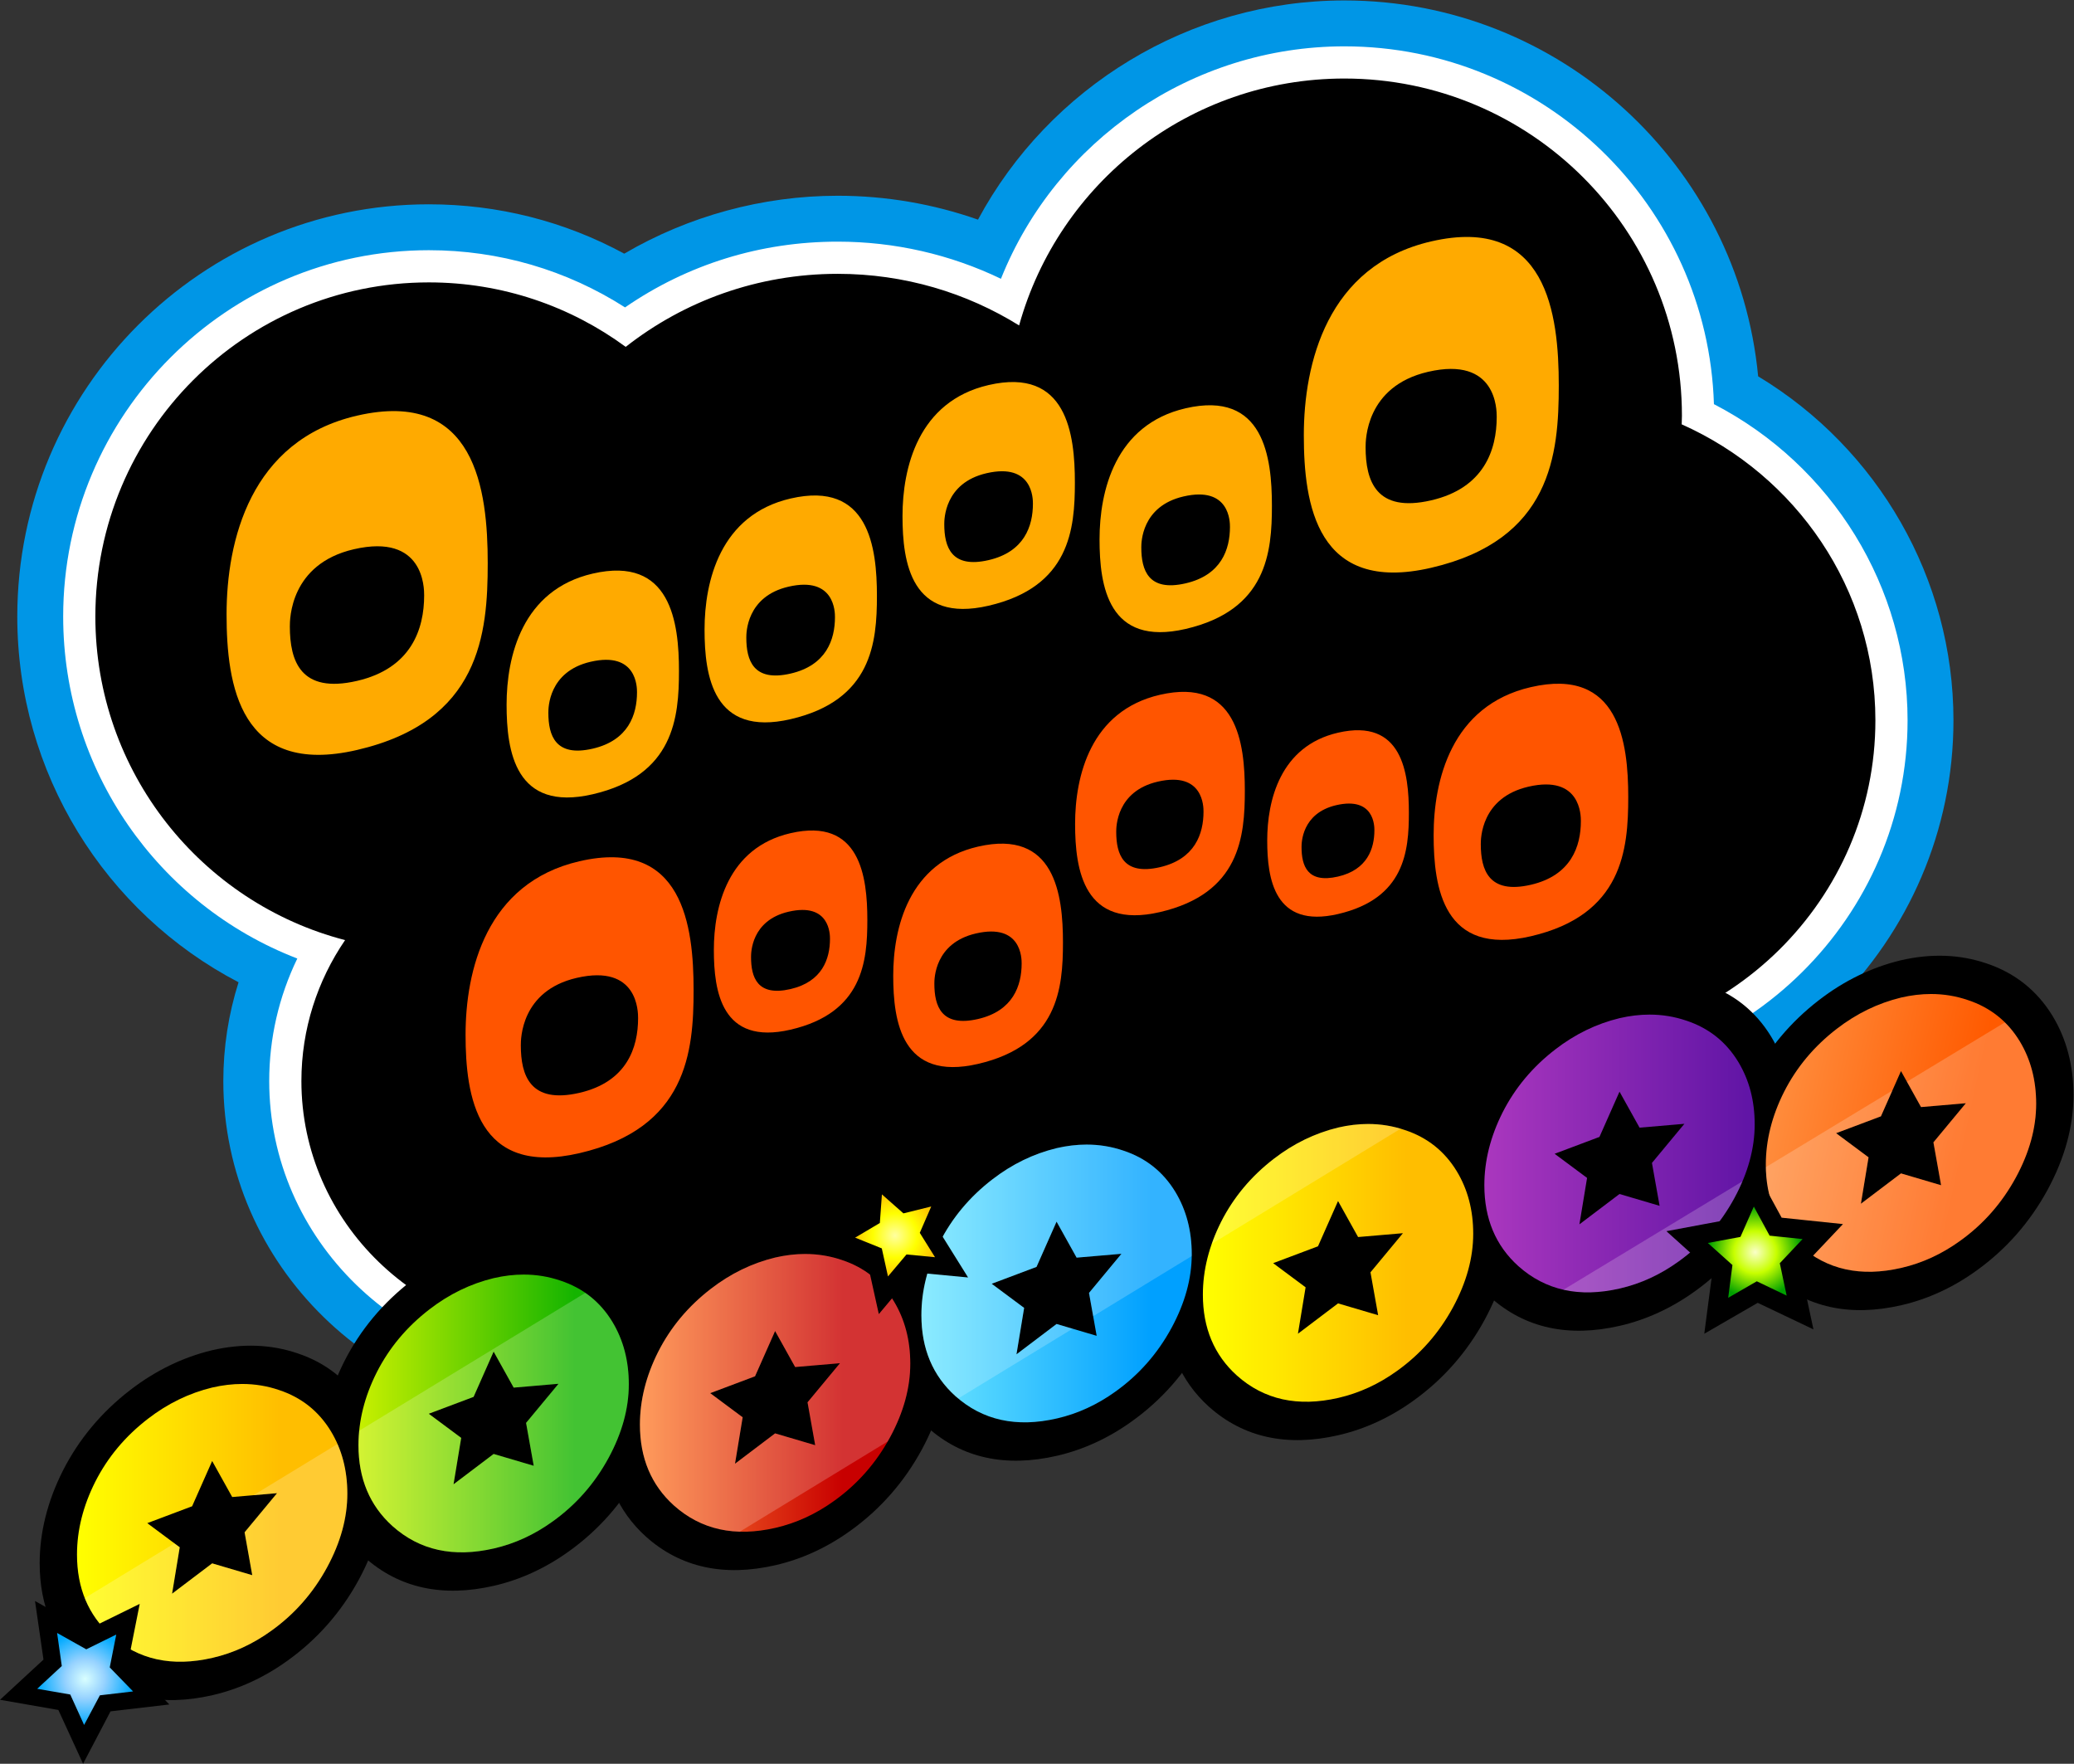 <?xml version="1.0" encoding="UTF-8" standalone="no"?>
<!-- Created with Inkscape (http://www.inkscape.org/) -->

<svg
   version="1.1"
   id="svg2"
   width="666.667"
   height="566.857"
   viewBox="0 0 666.667 566.857"
   sodipodi:docname="OOOOOOOOOOOO OOOOOOO Logo.ai"
   xmlns:inkscape="http://www.inkscape.org/namespaces/inkscape"
   xmlns:sodipodi="http://sodipodi.sourceforge.net/DTD/sodipodi-0.dtd"
   xmlns="http://www.w3.org/2000/svg"
   xmlns:svg="http://www.w3.org/2000/svg">
  <rect x="0" y="0" width="666.667" height="566.857" fill="#333333" stroke="none"/>
  <defs
     id="defs6">
    <clipPath
       clipPathUnits="userSpaceOnUse"
       id="clipPath16">
      <path
         d="M 0,425.143 H 500 V 0 H 0 Z"
         id="path14" />
    </clipPath>
    <linearGradient
       x1="0"
       y1="0"
       x2="1"
       y2="0"
       gradientUnits="userSpaceOnUse"
       gradientTransform="matrix(63.577,0,-14.678,-66.966,426.643,152.105)"
       spreadMethod="pad"
       id="linearGradient78">
      <stop
         style="stop-opacity:1;stop-color:#ff8c3c"
         offset="0"
         id="stop72" />
      <stop
         style="stop-opacity:1;stop-color:#ff5a00"
         offset="0.75"
         id="stop74" />
      <stop
         style="stop-opacity:1;stop-color:#ff5a00"
         offset="1"
         id="stop76" />
    </linearGradient>
    <clipPath
       clipPathUnits="userSpaceOnUse"
       id="clipPath88">
      <path
         d="M 0,425.143 H 500 V 0 H 0 Z"
         id="path86" />
    </clipPath>
    <clipPath
       clipPathUnits="userSpaceOnUse"
       id="clipPath96">
      <path
         d="M 50.083,218.656 H 578.173 V -138.535 H 50.083 Z"
         id="path94" />
    </clipPath>
    <clipPath
       clipPathUnits="userSpaceOnUse"
       id="clipPath100">
      <path
         d="m 78.918,-138.535 -28.835,54.86 499.282,302.331 28.808,-54.887 z"
         id="path98" />
    </clipPath>
    <linearGradient
       x1="0"
       y1="0"
       x2="1"
       y2="0"
       gradientUnits="userSpaceOnUse"
       gradientTransform="matrix(65.19,15.05,0,-65.19,357.936,139.644)"
       spreadMethod="pad"
       id="linearGradient130">
      <stop
         style="stop-opacity:1;stop-color:#aa37be"
         offset="0"
         id="stop126" />
      <stop
         style="stop-opacity:1;stop-color:#5f14a5"
         offset="1"
         id="stop128" />
    </linearGradient>
    <clipPath
       clipPathUnits="userSpaceOnUse"
       id="clipPath140">
      <path
         d="M 0,425.143 H 500 V 0 H 0 Z"
         id="path138" />
    </clipPath>
    <clipPath
       clipPathUnits="userSpaceOnUse"
       id="clipPath148">
      <path
         d="M 50.083,218.656 H 578.173 V -138.535 H 50.083 Z"
         id="path146" />
    </clipPath>
    <clipPath
       clipPathUnits="userSpaceOnUse"
       id="clipPath152">
      <path
         d="m 78.918,-138.535 -28.835,54.86 499.282,302.331 28.808,-54.887 z"
         id="path150" />
    </clipPath>
    <linearGradient
       x1="0"
       y1="0"
       x2="1"
       y2="0"
       gradientUnits="userSpaceOnUse"
       gradientTransform="matrix(65.19,15.05,0,-65.19,290.062,113.268)"
       spreadMethod="pad"
       id="linearGradient184">
      <stop
         style="stop-opacity:1;stop-color:#ffff00"
         offset="0"
         id="stop178" />
      <stop
         style="stop-opacity:1;stop-color:#ffbe00"
         offset="0.75"
         id="stop180" />
      <stop
         style="stop-opacity:1;stop-color:#ffbe00"
         offset="1"
         id="stop182" />
    </linearGradient>
    <clipPath
       clipPathUnits="userSpaceOnUse"
       id="clipPath194">
      <path
         d="M 0,425.143 H 500 V 0 H 0 Z"
         id="path192" />
    </clipPath>
    <clipPath
       clipPathUnits="userSpaceOnUse"
       id="clipPath202">
      <path
         d="M -34.819,310.297 H 493.972 V -55.686 H -34.819 Z"
         id="path200" />
    </clipPath>
    <clipPath
       clipPathUnits="userSpaceOnUse"
       id="clipPath206">
      <path
         d="M -4.742,-55.686 -34.818,6.258 463.895,310.297 493.972,248.353 Z"
         id="path204" />
    </clipPath>
    <linearGradient
       x1="0"
       y1="0"
       x2="1"
       y2="0"
       gradientUnits="userSpaceOnUse"
       gradientTransform="matrix(65.19,15.05,0,-65.19,222.188,108.304)"
       spreadMethod="pad"
       id="linearGradient238">
      <stop
         style="stop-opacity:1;stop-color:#6ee6ff"
         offset="0"
         id="stop232" />
      <stop
         style="stop-opacity:1;stop-color:#00a0ff"
         offset="0.85"
         id="stop234" />
      <stop
         style="stop-opacity:1;stop-color:#00a0ff"
         offset="1"
         id="stop236" />
    </linearGradient>
    <clipPath
       clipPathUnits="userSpaceOnUse"
       id="clipPath248">
      <path
         d="M 0,425.143 H 500 V 0 H 0 Z"
         id="path246" />
    </clipPath>
    <clipPath
       clipPathUnits="userSpaceOnUse"
       id="clipPath256">
      <path
         d="M -34.819,310.297 H 493.972 V -55.686 H -34.819 Z"
         id="path254" />
    </clipPath>
    <clipPath
       clipPathUnits="userSpaceOnUse"
       id="clipPath260">
      <path
         d="M -4.742,-55.686 -34.818,6.258 463.895,310.297 493.972,248.353 Z"
         id="path258" />
    </clipPath>
    <linearGradient
       x1="0"
       y1="0"
       x2="1"
       y2="0"
       gradientUnits="userSpaceOnUse"
       gradientTransform="matrix(65.19,15.05,0,-65.19,154.314,81.929)"
       spreadMethod="pad"
       id="linearGradient292">
      <stop
         style="stop-opacity:1;stop-color:#ff8232"
         offset="0"
         id="stop286" />
      <stop
         style="stop-opacity:1;stop-color:#c80000"
         offset="0.75"
         id="stop288" />
      <stop
         style="stop-opacity:1;stop-color:#c80000"
         offset="1"
         id="stop290" />
    </linearGradient>
    <clipPath
       clipPathUnits="userSpaceOnUse"
       id="clipPath302">
      <path
         d="M 0,425.143 H 500 V 0 H 0 Z"
         id="path300" />
    </clipPath>
    <clipPath
       clipPathUnits="userSpaceOnUse"
       id="clipPath310">
      <path
         d="M -34.819,310.297 H 493.972 V -55.686 H -34.819 Z"
         id="path308" />
    </clipPath>
    <clipPath
       clipPathUnits="userSpaceOnUse"
       id="clipPath314">
      <path
         d="M -4.742,-55.686 -34.818,6.258 463.895,310.297 493.972,248.353 Z"
         id="path312" />
    </clipPath>
    <linearGradient
       x1="0"
       y1="0"
       x2="1"
       y2="0"
       gradientUnits="userSpaceOnUse"
       gradientTransform="matrix(65.19,15.05,0,-65.19,86.44,76.964)"
       spreadMethod="pad"
       id="linearGradient346">
      <stop
         style="stop-opacity:1;stop-color:#c8f000"
         offset="0"
         id="stop340" />
      <stop
         style="stop-opacity:1;stop-color:#14b400"
         offset="0.8"
         id="stop342" />
      <stop
         style="stop-opacity:1;stop-color:#14b400"
         offset="1"
         id="stop344" />
    </linearGradient>
    <clipPath
       clipPathUnits="userSpaceOnUse"
       id="clipPath356">
      <path
         d="M 0,425.143 H 500 V 0 H 0 Z"
         id="path354" />
    </clipPath>
    <clipPath
       clipPathUnits="userSpaceOnUse"
       id="clipPath364">
      <path
         d="M -34.819,310.297 H 493.972 V -55.686 H -34.819 Z"
         id="path362" />
    </clipPath>
    <clipPath
       clipPathUnits="userSpaceOnUse"
       id="clipPath368">
      <path
         d="M -4.742,-55.686 -34.818,6.258 463.895,310.297 493.972,248.353 Z"
         id="path366" />
    </clipPath>
    <linearGradient
       x1="0"
       y1="0"
       x2="1"
       y2="0"
       gradientUnits="userSpaceOnUse"
       gradientTransform="matrix(65.19,15.05,0,-65.19,18.566,50.589)"
       spreadMethod="pad"
       id="linearGradient400">
      <stop
         style="stop-opacity:1;stop-color:#ffff00"
         offset="0"
         id="stop394" />
      <stop
         style="stop-opacity:1;stop-color:#ffbe00"
         offset="0.75"
         id="stop396" />
      <stop
         style="stop-opacity:1;stop-color:#ffbe00"
         offset="1"
         id="stop398" />
    </linearGradient>
    <clipPath
       clipPathUnits="userSpaceOnUse"
       id="clipPath410">
      <path
         d="M 0,425.143 H 500 V 0 H 0 Z"
         id="path408" />
    </clipPath>
    <clipPath
       clipPathUnits="userSpaceOnUse"
       id="clipPath418">
      <path
         d="M -34.819,310.297 H 493.972 V -55.686 H -34.819 Z"
         id="path416" />
    </clipPath>
    <clipPath
       clipPathUnits="userSpaceOnUse"
       id="clipPath422">
      <path
         d="M -4.742,-55.686 -34.818,6.258 463.895,310.297 493.972,248.353 Z"
         id="path420" />
    </clipPath>
    <radialGradient
       fx="0"
       fy="0"
       cx="0"
       cy="0"
       r="1"
       gradientUnits="userSpaceOnUse"
       gradientTransform="matrix(10.898,2.636,2.636,-10.898,423.25,123.343)"
       spreadMethod="pad"
       id="radialGradient458">
      <stop
         style="stop-opacity:1;stop-color:#faffc8"
         offset="0"
         id="stop452" />
      <stop
         style="stop-opacity:1;stop-color:#c8ff00"
         offset="0.454"
         id="stop454" />
      <stop
         style="stop-opacity:1;stop-color:#00a000"
         offset="1"
         id="stop456" />
    </radialGradient>
    <clipPath
       clipPathUnits="userSpaceOnUse"
       id="clipPath468">
      <path
         d="M 0,425.143 H 500 V 0 H 0 Z"
         id="path466" />
    </clipPath>
    <radialGradient
       fx="0"
       fy="0"
       cx="0"
       cy="0"
       r="1"
       gradientUnits="userSpaceOnUse"
       gradientTransform="matrix(9.667,-1.364,-1.364,-9.667,215.838,127.365)"
       spreadMethod="pad"
       id="radialGradient492">
      <stop
         style="stop-opacity:1;stop-color:#ffffa0"
         offset="0"
         id="stop486" />
      <stop
         style="stop-opacity:1;stop-color:#ffff00"
         offset="0.55"
         id="stop488" />
      <stop
         style="stop-opacity:1;stop-color:#ffc800"
         offset="1"
         id="stop490" />
    </radialGradient>
    <clipPath
       clipPathUnits="userSpaceOnUse"
       id="clipPath502">
      <path
         d="M 0,425.143 H 500 V 0 H 0 Z"
         id="path500" />
    </clipPath>
    <radialGradient
       fx="0"
       fy="0"
       cx="0"
       cy="0"
       r="1"
       gradientUnits="userSpaceOnUse"
       gradientTransform="matrix(11.3,0.816,0.816,-11.3,20.53,20.447)"
       spreadMethod="pad"
       id="radialGradient526">
      <stop
         style="stop-opacity:1;stop-color:#d9ffff"
         offset="0"
         id="stop520" />
      <stop
         style="stop-opacity:1;stop-color:#96d2ff"
         offset="0.42"
         id="stop522" />
      <stop
         style="stop-opacity:1;stop-color:#00aaff"
         offset="1"
         id="stop524" />
    </radialGradient>
    <clipPath
       clipPathUnits="userSpaceOnUse"
       id="clipPath536">
      <path
         d="M 0,425.143 H 500 V 0 H 0 Z"
         id="path534" />
    </clipPath>
  </defs>
  <sodipodi:namedview
     id="namedview4"
     pagecolor="#ffffff"
     bordercolor="#000000"
     borderopacity="0.25"
     inkscape:showpageshadow="2"
     inkscape:pageopacity="0.0"
     inkscape:pagecheckerboard="0"
     inkscape:deskcolor="#d1d1d1" />
  <g
     id="g8"
     inkscape:groupmode="layer"
     inkscape:label="OOOOOOOOOOOO OOOOOOO Logo"
     transform="matrix(1.333,0,0,-1.333,0,566.857)">
    <g
       id="g10">
      <g
         id="g12"
         clip-path="url(#clipPath16)">
        <g
           id="g18"
           transform="translate(423.96,334.515)">
          <path
             d="m 0,0 c -4.802,50.771 -47.721,90.628 -99.783,90.628 -37.374,0 -71.167,-20.916 -88.343,-52.849 -10.797,3.796 -22.225,5.76 -33.828,5.76 -18.123,0 -35.978,-4.894 -51.479,-13.963 -14.405,7.818 -30.462,11.9 -47.114,11.9 -54.724,0 -99.245,-44.59 -99.245,-99.398 0,-37.66 21.11,-71.354 53.358,-88.173 -2.427,-7.654 -3.674,-15.666 -3.674,-23.813 0,-44.375 36.963,-80.476 82.397,-80.476 27.526,0 52.152,13.091 67.167,33.728 18.302,-16.947 44.001,-35.276 68.468,-26.722 29.676,10.375 78.828,25.891 93.766,63.654 2.463,-0.185 4.932,-0.279 7.404,-0.279 54.041,0 98.006,43.545 98.006,97.068 C 47.1,-48.845 28.954,-17.458 0,0"
             style="fill:#0096e6;fill-opacity:1;fill-rule:nonzero;stroke:none"
             id="path20" />
        </g>
        <g
           id="g22"
           transform="translate(413.298,327.806)">
          <path
             d="m 0,0 c -1.479,47.82 -40.889,86.271 -89.121,86.271 -36.657,0 -69.441,-22.615 -82.81,-56.043 -12.212,5.879 -25.647,8.954 -39.361,8.954 -18.592,0 -36.202,-5.463 -51.282,-15.855 -14.139,9.04 -30.378,13.792 -47.311,13.792 -48.622,0 -88.179,-39.626 -88.179,-88.332 0,-36.879 22.768,-69.475 56.459,-82.446 -4.453,-9.192 -6.775,-19.242 -6.775,-29.539 0,-38.273 31.999,-69.41 71.331,-69.41 28.831,0 53.98,16.518 65.171,41.094 16.823,-21.358 42.554,-34.088 70.464,-34.088 40.188,0 75.256,26.755 86.207,64.659 4.941,-0.853 9.948,-1.284 14.963,-1.284 47.939,0 86.94,38.58 86.94,86.002 C 46.696,-44.143 28.53,-14.757 0,0"
             style="fill:#ffffff;fill-opacity:1;fill-rule:nonzero;stroke:none"
             id="path24" />
        </g>
        <g
           id="g26"
           transform="translate(405.527,322.934)">
          <path
             d="m 0,0 c 0.018,0.697 0.053,1.389 0.053,2.09 0,44.896 -36.445,81.291 -81.403,81.291 -37.407,0 -68.899,-25.206 -78.429,-59.531 -12.662,7.87 -27.655,12.443 -43.742,12.443 -19.34,0 -37.102,-6.599 -51.123,-17.61 -13.305,9.767 -29.711,15.547 -47.47,15.547 -44.413,0 -80.418,-36.073 -80.418,-80.571 0,-37.508 25.582,-69.027 60.218,-78.006 -6.651,-9.743 -10.534,-21.419 -10.534,-33.98 0,-34.048 28.461,-61.649 63.57,-61.649 31.536,0 57.695,22.274 62.695,51.482 13.594,-26.401 41.143,-44.475 72.94,-44.475 39.896,0 73.119,28.438 80.451,66.099 6.606,-1.766 13.548,-2.724 20.719,-2.724 43.729,0 79.179,35.029 79.179,78.24 C 46.706,-39.582 27.53,-12.253 0,0"
             style="fill:#000000;fill-opacity:1;fill-rule:nonzero;stroke:none"
             id="path28" />
        </g>
        <path
           d="m 154.986,116.619 h 224.802 v 61.356 H 154.986 Z"
           style="fill:#000000;fill-opacity:1;fill-rule:nonzero;stroke:none"
           id="path30" />
        <g
           id="g32"
           transform="translate(87.749,86.222)">
          <path
             d="m 0,0 -0.008,0.013 c -3.748,6.169 -9.146,10.455 -15.982,12.718 -6.39,2.181 -13.312,2.438 -20.674,0.737 -7.032,-1.701 -13.66,-4.927 -19.683,-9.578 -6.928,-5.334 -12.386,-11.866 -16.24,-19.451 -3.713,-7.365 -5.595,-14.871 -5.595,-22.309 0,-10.289 3.513,-18.675 10.462,-24.947 8.303,-7.422 18.816,-9.73 31.246,-6.86 6.363,1.469 12.439,4.266 18.023,8.288 7.176,5.13 12.976,11.716 17.245,19.587 4.123,7.617 6.214,15.279 6.214,22.774 C 5.008,-11.898 3.323,-5.495 0,0"
             style="fill:#000000;fill-opacity:1;fill-rule:nonzero;stroke:none"
             id="path34" />
        </g>
        <g
           id="g36"
           transform="translate(155.623,112.598)">
          <path
             d="m 0,0 -0.008,0.014 c -3.749,6.168 -9.147,10.454 -15.982,12.717 -6.39,2.181 -13.312,2.438 -20.574,0.761 l -0.101,-0.024 c -7.035,-1.702 -13.663,-4.93 -19.681,-9.579 -6.928,-5.332 -12.386,-11.864 -16.241,-19.45 -3.713,-7.365 -5.595,-14.871 -5.595,-22.309 0,-10.289 3.513,-18.675 10.462,-24.947 8.303,-7.422 18.816,-9.73 31.246,-6.86 6.362,1.468 12.437,4.265 18.023,8.287 7.174,5.128 12.974,11.714 17.245,19.587 4.123,7.619 6.214,15.281 6.214,22.775 C 5.008,-11.898 3.323,-5.495 0,0"
             style="fill:#000000;fill-opacity:1;fill-rule:nonzero;stroke:none"
             id="path38" />
        </g>
        <g
           id="g40"
           transform="translate(223.497,117.562)">
          <path
             d="m 0,0 -0.008,0.013 c -3.749,6.17 -9.147,10.456 -15.983,12.718 -6.39,2.181 -13.312,2.437 -20.673,0.737 -7.035,-1.701 -13.663,-4.929 -19.683,-9.578 -6.928,-5.334 -12.386,-11.866 -16.24,-19.45 -3.713,-7.367 -5.595,-14.873 -5.595,-22.31 0,-10.289 3.513,-18.675 10.462,-24.947 8.303,-7.422 18.816,-9.73 31.246,-6.86 6.363,1.469 12.439,4.266 18.023,8.288 7.174,5.128 12.974,11.714 17.245,19.587 4.123,7.617 6.214,15.279 6.214,22.774 C 5.008,-11.898 3.323,-5.495 0,0"
             style="fill:#000000;fill-opacity:1;fill-rule:nonzero;stroke:none"
             id="path42" />
        </g>
        <g
           id="g44"
           transform="translate(291.37,143.938)">
          <path
             d="m 0,0 -0.008,0.013 c -3.749,6.169 -9.146,10.456 -15.982,12.718 -6.39,2.181 -13.312,2.438 -20.574,0.761 l -0.101,-0.024 c -7.035,-1.702 -13.663,-4.93 -19.68,-9.579 -6.928,-5.332 -12.386,-11.863 -16.241,-19.45 -3.713,-7.365 -5.596,-14.87 -5.596,-22.309 0,-10.289 3.513,-18.675 10.463,-24.947 8.302,-7.422 18.815,-9.73 31.245,-6.86 6.362,1.468 12.437,4.265 18.023,8.287 7.175,5.128 12.975,11.715 17.246,19.587 4.123,7.618 6.213,15.28 6.213,22.775 C 5.008,-11.898 3.323,-5.495 0,0"
             style="fill:#000000;fill-opacity:1;fill-rule:nonzero;stroke:none"
             id="path46" />
        </g>
        <g
           id="g48"
           transform="translate(359.244,148.902)">
          <path
             d="m 0,0 -0.007,0.013 c -3.75,6.17 -9.147,10.457 -15.983,12.718 -6.39,2.181 -13.312,2.438 -20.674,0.737 -7.034,-1.701 -13.662,-4.929 -19.684,-9.578 -6.926,-5.334 -12.384,-11.866 -16.24,-19.451 -3.712,-7.366 -5.594,-14.871 -5.594,-22.309 0,-10.289 3.513,-18.675 10.462,-24.947 8.303,-7.422 18.816,-9.73 31.246,-6.86 6.363,1.468 12.439,4.266 18.023,8.288 7.175,5.128 12.975,11.715 17.246,19.587 4.122,7.617 6.213,15.278 6.213,22.774 C 5.008,-11.898 3.323,-5.495 0,0"
             style="fill:#000000;fill-opacity:1;fill-rule:nonzero;stroke:none"
             id="path50" />
        </g>
        <g
           id="g52"
           transform="translate(427.118,175.278)">
          <path
             d="m 0,0 -0.008,0.013 c -3.749,6.169 -9.147,10.455 -15.983,12.718 -6.39,2.181 -13.312,2.438 -20.573,0.761 l -0.101,-0.024 c -7.035,-1.702 -13.662,-4.93 -19.682,-9.579 -6.928,-5.333 -12.386,-11.865 -16.24,-19.449 -3.713,-7.365 -5.596,-14.872 -5.596,-22.31 0,-10.289 3.513,-18.676 10.462,-24.947 8.303,-7.422 18.817,-9.73 31.247,-6.86 6.362,1.468 12.437,4.265 18.023,8.287 7.175,5.128 12.975,11.716 17.245,19.587 4.123,7.619 6.214,15.281 6.214,22.775 C 5.008,-11.898 3.323,-5.495 0,0"
             style="fill:#000000;fill-opacity:1;fill-rule:nonzero;stroke:none"
             id="path54" />
        </g>
        <g
           id="g56"
           transform="translate(494.992,180.242)">
          <path
             d="m 0,0 -0.008,0.014 c -3.75,6.17 -9.148,10.456 -15.983,12.717 -6.39,2.181 -13.312,2.438 -20.673,0.737 -7.034,-1.701 -13.662,-4.928 -19.684,-9.578 -6.928,-5.335 -12.386,-11.867 -16.239,-19.45 -3.713,-7.366 -5.596,-14.872 -5.596,-22.31 0,-10.289 3.513,-18.676 10.462,-24.947 8.303,-7.422 18.817,-9.73 31.247,-6.86 6.363,1.468 12.439,4.266 18.023,8.288 7.175,5.128 12.975,11.716 17.245,19.587 4.123,7.618 6.214,15.28 6.214,22.774 C 5.008,-11.898 3.323,-5.495 0,0"
             style="fill:#000000;fill-opacity:1;fill-rule:nonzero;stroke:none"
             id="path58" />
        </g>
      </g>
    </g>
    <g
       id="g60">
      <g
         id="g62">
        <g
           id="g68">
          <g
             id="g70">
            <path
               d="m 458.428,184.734 c -5.581,-1.351 -10.753,-3.863 -15.514,-7.54 v 0 c -5.458,-4.202 -9.689,-9.258 -12.691,-15.167 v 0 c -2.943,-5.837 -4.413,-11.696 -4.413,-17.578 v 0 c 0,-8.068 2.729,-14.566 8.188,-19.492 v 0 c 6.551,-5.855 14.724,-7.655 24.52,-5.393 v 0 c 5.004,1.156 9.705,3.318 14.103,6.485 v 0 c 5.641,4.032 10.144,9.152 13.511,15.357 v 0 c 3.245,5.997 4.868,11.907 4.868,17.73 v 0 c 0,5.669 -1.32,10.689 -3.958,15.053 v 0 c -2.942,4.841 -7.112,8.154 -12.511,9.94 v 0 c -2.851,0.974 -5.81,1.461 -8.876,1.461 v 0 c -2.347,0 -4.756,-0.285 -7.227,-0.856 m -7.846,-38.519 -7.822,5.819 10.81,4.066 4.835,10.912 4.834,-8.68 10.81,0.926 -7.822,-9.431 1.847,-10.341 -9.669,2.852 -9.669,-7.316 z"
               style="fill:url(#linearGradient78);stroke:none"
               id="path80" />
          </g>
        </g>
      </g>
    </g>
    <g
       id="g82">
      <g
         id="g84"
         clip-path="url(#clipPath88)">
        <g
           id="g90">
          <g
             id="g92" />
          <g
             id="g112">
            <g
               clip-path="url(#clipPath96)"
               opacity="0.2"
               id="g110">
              <g
                 id="g108">
                <g
                   clip-path="url(#clipPath100)"
                   id="g106">
                  <g
                     transform="translate(466.227,149.827)"
                     id="g104">
                    <path
                       d="m 0,0 1.847,-10.34 -9.669,2.851 -9.669,-7.316 1.847,11.193 -7.823,5.819 10.81,4.067 4.835,10.911 4.834,-8.679 10.81,0.925 z m 20.815,24.362 c -2.942,4.841 -7.113,8.154 -12.51,9.94 -5.035,1.719 -10.403,1.921 -16.104,0.605 -5.581,-1.351 -10.753,-3.863 -15.513,-7.54 -5.459,-4.202 -9.69,-9.259 -12.692,-15.167 -2.942,-5.836 -4.413,-11.695 -4.413,-17.577 0,-8.069 2.729,-14.566 8.188,-19.493 6.551,-5.856 14.724,-7.654 24.521,-5.393 5.004,1.156 9.704,3.318 14.102,6.485 5.641,4.032 10.145,9.152 13.511,15.358 3.245,5.996 4.868,11.906 4.868,17.729 0,5.67 -1.32,10.688 -3.958,15.053"
                       style="fill:#ffffff;fill-opacity:1;fill-rule:nonzero;stroke:none"
                       id="path102" />
                  </g>
                </g>
              </g>
            </g>
          </g>
        </g>
      </g>
    </g>
    <g
       id="g114">
      <g
         id="g116">
        <g
           id="g122">
          <g
             id="g124">
            <path
               d="m 390.553,179.77 c -5.58,-1.35 -10.751,-3.863 -15.512,-7.54 v 0 c -5.46,-4.203 -9.69,-9.259 -12.693,-15.167 v 0 c -2.941,-5.836 -4.413,-11.696 -4.413,-17.577 v 0 c 0,-8.07 2.73,-14.567 8.189,-19.493 v 0 c 6.551,-5.856 14.724,-7.655 24.52,-5.392 v 0 c 5.005,1.154 9.706,3.317 14.103,6.484 v 0 c 5.641,4.032 10.145,9.151 13.511,15.358 v 0 c 3.245,5.995 4.868,11.906 4.868,17.729 v 0 c 0,5.67 -1.319,10.688 -3.958,15.053 v 0 c -2.942,4.84 -7.113,8.153 -12.51,9.94 v 0 c -2.852,0.974 -5.811,1.461 -8.877,1.461 v 0 c -2.347,0 -4.756,-0.286 -7.228,-0.856 m -7.844,-38.519 -7.823,5.819 10.81,4.066 4.835,10.912 4.835,-8.679 10.809,0.924 -7.822,-9.43 1.846,-10.34 -9.668,2.85 -9.669,-7.315 z"
               style="fill:url(#linearGradient130);stroke:none"
               id="path132" />
          </g>
        </g>
      </g>
    </g>
    <g
       id="g134">
      <g
         id="g136"
         clip-path="url(#clipPath140)">
        <g
           id="g142">
          <g
             id="g144" />
          <g
             id="g164">
            <g
               clip-path="url(#clipPath148)"
               opacity="0.2"
               id="g162">
              <g
                 id="g160">
                <g
                   clip-path="url(#clipPath152)"
                   id="g158">
                  <g
                     transform="translate(398.353,144.863)"
                     id="g156">
                    <path
                       d="m 0,0 1.847,-10.34 -9.669,2.851 -9.669,-7.316 1.847,11.193 -7.823,5.819 10.81,4.067 4.835,10.911 4.834,-8.679 10.81,0.925 z m 20.815,24.362 c -2.942,4.841 -7.113,8.154 -12.51,9.94 -5.035,1.719 -10.403,1.921 -16.104,0.605 -5.581,-1.351 -10.753,-3.863 -15.513,-7.54 -5.459,-4.202 -9.69,-9.259 -12.692,-15.167 -2.942,-5.836 -4.413,-11.695 -4.413,-17.577 0,-8.069 2.729,-14.566 8.188,-19.493 6.551,-5.856 14.724,-7.654 24.521,-5.393 5.004,1.156 9.704,3.318 14.102,6.485 5.641,4.032 10.145,9.152 13.511,15.358 3.245,5.996 4.868,11.906 4.868,17.729 0,5.67 -1.32,10.688 -3.958,15.053"
                       style="fill:#ffffff;fill-opacity:1;fill-rule:nonzero;stroke:none"
                       id="path154" />
                  </g>
                </g>
              </g>
            </g>
          </g>
        </g>
      </g>
    </g>
    <g
       id="g166">
      <g
         id="g168">
        <g
           id="g174">
          <g
             id="g176">
            <path
               d="m 322.68,153.394 c -5.58,-1.351 -10.752,-3.863 -15.513,-7.54 v 0 c -5.459,-4.202 -9.689,-9.258 -12.692,-15.167 v 0 c -2.942,-5.836 -4.413,-11.695 -4.413,-17.578 v 0 c 0,-8.068 2.73,-14.565 8.189,-19.492 v 0 c 6.55,-5.855 14.723,-7.654 24.52,-5.393 v 0 c 5.004,1.156 9.705,3.319 14.103,6.486 v 0 c 5.641,4.032 10.144,9.151 13.51,15.356 v 0 c 3.246,5.997 4.869,11.907 4.869,17.73 v 0 c 0,5.669 -1.32,10.689 -3.959,15.053 v 0 c -2.942,4.841 -7.112,8.154 -12.51,9.94 v 0 c -2.852,0.974 -5.811,1.461 -8.877,1.461 v 0 c -2.347,0 -4.756,-0.285 -7.227,-0.856 m -7.845,-38.519 -7.823,5.82 10.81,4.066 4.835,10.911 4.835,-8.679 10.81,0.925 -7.823,-9.431 1.847,-10.34 -9.669,2.851 -9.669,-7.315 z"
               style="fill:url(#linearGradient184);stroke:none"
               id="path186" />
          </g>
        </g>
      </g>
    </g>
    <g
       id="g188">
      <g
         id="g190"
         clip-path="url(#clipPath194)">
        <g
           id="g196">
          <g
             id="g198" />
          <g
             id="g218">
            <g
               clip-path="url(#clipPath202)"
               opacity="0.2"
               id="g216">
              <g
                 id="g214">
                <g
                   clip-path="url(#clipPath206)"
                   id="g212">
                  <g
                     transform="translate(330.479,118.487)"
                     id="g210">
                    <path
                       d="m 0,0 1.847,-10.34 -9.669,2.851 -9.669,-7.316 1.847,11.193 -7.823,5.819 10.81,4.067 4.835,10.911 4.834,-8.679 10.81,0.925 z m 20.815,24.362 c -2.942,4.841 -7.113,8.154 -12.51,9.94 -5.035,1.719 -10.403,1.921 -16.104,0.605 -5.581,-1.351 -10.753,-3.863 -15.513,-7.54 -5.459,-4.202 -9.69,-9.259 -12.692,-15.167 -2.942,-5.836 -4.413,-11.695 -4.413,-17.577 0,-8.069 2.729,-14.566 8.188,-19.493 6.551,-5.856 14.724,-7.654 24.521,-5.393 5.004,1.156 9.704,3.318 14.102,6.485 5.641,4.032 10.145,9.152 13.511,15.358 3.245,5.996 4.868,11.906 4.868,17.729 0,5.67 -1.32,10.688 -3.958,15.053"
                       style="fill:#ffffff;fill-opacity:1;fill-rule:nonzero;stroke:none"
                       id="path208" />
                  </g>
                </g>
              </g>
            </g>
          </g>
        </g>
      </g>
    </g>
    <g
       id="g220">
      <g
         id="g222">
        <g
           id="g228">
          <g
             id="g230">
            <path
               d="m 254.806,148.43 c -5.581,-1.35 -10.752,-3.863 -15.513,-7.539 v 0 c -5.459,-4.203 -9.689,-9.26 -12.692,-15.167 v 0 c -2.942,-5.837 -4.413,-11.697 -4.413,-17.578 v 0 c 0,-8.07 2.73,-14.566 8.189,-19.492 v 0 c 6.551,-5.857 14.724,-7.656 24.52,-5.393 v 0 c 5.004,1.154 9.705,3.317 14.102,6.484 v 0 c 5.641,4.032 10.145,9.151 13.512,15.358 v 0 c 3.244,5.996 4.867,11.906 4.867,17.729 v 0 c 0,5.67 -1.319,10.688 -3.958,15.053 v 0 c -2.941,4.841 -7.112,8.153 -12.51,9.941 v 0 c -2.852,0.973 -5.81,1.46 -8.876,1.46 v 0 c -2.347,0 -4.756,-0.285 -7.228,-0.856 m -7.845,-38.518 -7.822,5.818 10.81,4.066 4.834,10.912 4.835,-8.679 10.809,0.925 -7.821,-9.431 1.846,-10.34 -9.669,2.851 -9.669,-7.316 z"
               style="fill:url(#linearGradient238);stroke:none"
               id="path240" />
          </g>
        </g>
      </g>
    </g>
    <g
       id="g242">
      <g
         id="g244"
         clip-path="url(#clipPath248)">
        <g
           id="g250">
          <g
             id="g252" />
          <g
             id="g272">
            <g
               clip-path="url(#clipPath256)"
               opacity="0.2"
               id="g270">
              <g
                 id="g268">
                <g
                   clip-path="url(#clipPath260)"
                   id="g266">
                  <g
                     transform="translate(262.605,113.523)"
                     id="g264">
                    <path
                       d="m 0,0 1.847,-10.34 -9.669,2.851 -9.669,-7.316 1.847,11.193 -7.823,5.819 10.81,4.067 4.835,10.911 4.834,-8.679 10.81,0.925 z m 20.815,24.362 c -2.942,4.841 -7.113,8.154 -12.51,9.94 -5.035,1.719 -10.403,1.921 -16.104,0.605 -5.581,-1.351 -10.752,-3.863 -15.513,-7.54 -5.459,-4.202 -9.69,-9.259 -12.692,-15.167 -2.942,-5.836 -4.413,-11.695 -4.413,-17.577 0,-8.069 2.729,-14.566 8.188,-19.493 6.551,-5.856 14.724,-7.654 24.521,-5.393 5.004,1.156 9.704,3.318 14.102,6.485 5.641,4.032 10.145,9.152 13.511,15.358 3.245,5.996 4.868,11.906 4.868,17.729 0,5.67 -1.32,10.688 -3.958,15.053"
                       style="fill:#ffffff;fill-opacity:1;fill-rule:nonzero;stroke:none"
                       id="path262" />
                  </g>
                </g>
              </g>
            </g>
          </g>
        </g>
      </g>
    </g>
    <g
       id="g274">
      <g
         id="g276">
        <g
           id="g282">
          <g
             id="g284">
            <path
               d="m 186.932,122.054 c -5.58,-1.35 -10.753,-3.862 -15.513,-7.54 v 0 c -5.459,-4.202 -9.69,-9.258 -12.692,-15.167 v 0 c -2.942,-5.836 -4.413,-11.695 -4.413,-17.577 v 0 c 0,-8.069 2.73,-14.566 8.189,-19.493 v 0 c 6.55,-5.855 14.723,-7.654 24.52,-5.392 v 0 c 5.004,1.155 9.705,3.318 14.103,6.485 v 0 c 5.64,4.031 10.144,9.151 13.511,15.357 v 0 c 3.245,5.996 4.868,11.907 4.868,17.729 v 0 c 0,5.67 -1.32,10.689 -3.959,15.053 v 0 c -2.942,4.841 -7.112,8.154 -12.51,9.941 v 0 c -2.851,0.973 -5.81,1.46 -8.876,1.46 v 0 c -2.347,0 -4.756,-0.285 -7.228,-0.856 m -7.845,-38.519 -7.822,5.82 10.809,4.066 4.835,10.912 4.834,-8.68 10.811,0.925 -7.823,-9.431 1.847,-10.34 -9.669,2.851 -9.668,-7.315 z"
               style="fill:url(#linearGradient292);stroke:none"
               id="path294" />
          </g>
        </g>
      </g>
    </g>
    <g
       id="g296">
      <g
         id="g298"
         clip-path="url(#clipPath302)">
        <g
           id="g304">
          <g
             id="g306" />
          <g
             id="g326">
            <g
               clip-path="url(#clipPath310)"
               opacity="0.2"
               id="g324">
              <g
                 id="g322">
                <g
                   clip-path="url(#clipPath314)"
                   id="g320">
                  <g
                     transform="translate(194.731,87.147)"
                     id="g318">
                    <path
                       d="m 0,0 1.847,-10.34 -9.669,2.851 -9.669,-7.316 1.847,11.193 -7.823,5.819 10.81,4.067 4.835,10.911 4.834,-8.679 10.81,0.925 z m 20.815,24.362 c -2.942,4.841 -7.113,8.154 -12.51,9.94 -5.035,1.719 -10.403,1.921 -16.104,0.605 -5.581,-1.351 -10.753,-3.863 -15.513,-7.54 -5.459,-4.202 -9.69,-9.259 -12.692,-15.167 -2.942,-5.836 -4.413,-11.695 -4.413,-17.577 0,-8.069 2.729,-14.566 8.188,-19.493 6.551,-5.856 14.724,-7.654 24.521,-5.393 5.004,1.156 9.704,3.318 14.102,6.485 5.641,4.032 10.145,9.152 13.511,15.358 3.245,5.996 4.868,11.906 4.868,17.729 0,5.67 -1.32,10.688 -3.958,15.053"
                       style="fill:#ffffff;fill-opacity:1;fill-rule:nonzero;stroke:none"
                       id="path316" />
                  </g>
                </g>
              </g>
            </g>
          </g>
        </g>
      </g>
    </g>
    <g
       id="g328">
      <g
         id="g330">
        <g
           id="g336">
          <g
             id="g338">
            <path
               d="m 119.058,117.09 c -5.581,-1.35 -10.752,-3.863 -15.513,-7.54 v 0 c -5.458,-4.202 -9.689,-9.258 -12.692,-15.167 v 0 C 87.911,88.547 86.441,82.688 86.441,76.806 v 0 c 0,-8.069 2.729,-14.566 8.188,-19.493 v 0 c 6.551,-5.855 14.724,-7.655 24.52,-5.393 v 0 c 5.004,1.156 9.705,3.318 14.102,6.486 v 0 c 5.642,4.032 10.145,9.151 13.512,15.357 v 0 c 3.244,5.996 4.867,11.906 4.867,17.729 v 0 c 0,5.669 -1.319,10.689 -3.958,15.053 v 0 c -2.941,4.841 -7.113,8.154 -12.51,9.94 v 0 c -2.852,0.974 -5.811,1.461 -8.877,1.461 v 0 c -2.346,0 -4.755,-0.285 -7.227,-0.856 m -7.845,-38.519 -7.822,5.819 10.81,4.066 4.834,10.912 4.835,-8.679 10.81,0.925 -7.822,-9.43 1.846,-10.341 -9.669,2.851 -9.669,-7.316 z"
               style="fill:url(#linearGradient346);stroke:none"
               id="path348" />
          </g>
        </g>
      </g>
    </g>
    <g
       id="g350">
      <g
         id="g352"
         clip-path="url(#clipPath356)">
        <g
           id="g358">
          <g
             id="g360" />
          <g
             id="g380">
            <g
               clip-path="url(#clipPath364)"
               opacity="0.2"
               id="g378">
              <g
                 id="g376">
                <g
                   clip-path="url(#clipPath368)"
                   id="g374">
                  <g
                     transform="translate(126.858,82.183)"
                     id="g372">
                    <path
                       d="m 0,0 1.847,-10.34 -9.669,2.851 -9.669,-7.316 1.847,11.193 -7.823,5.819 10.81,4.067 4.835,10.911 4.834,-8.679 10.81,0.925 z m 20.815,24.362 c -2.942,4.841 -7.113,8.154 -12.51,9.94 -5.035,1.719 -10.403,1.921 -16.104,0.605 -5.581,-1.351 -10.753,-3.863 -15.513,-7.54 -5.459,-4.202 -9.69,-9.259 -12.692,-15.167 -2.942,-5.836 -4.413,-11.695 -4.413,-17.577 0,-8.069 2.729,-14.566 8.188,-19.493 6.551,-5.856 14.724,-7.654 24.521,-5.393 5.004,1.156 9.704,3.318 14.102,6.485 5.641,4.032 10.145,9.152 13.511,15.358 3.245,5.996 4.868,11.906 4.868,17.729 0,5.67 -1.32,10.688 -3.958,15.053"
                       style="fill:#ffffff;fill-opacity:1;fill-rule:nonzero;stroke:none"
                       id="path370" />
                  </g>
                </g>
              </g>
            </g>
          </g>
        </g>
      </g>
    </g>
    <g
       id="g382">
      <g
         id="g384">
        <g
           id="g390">
          <g
             id="g392">
            <path
               d="M 51.184,90.715 C 45.604,89.364 40.432,86.852 35.671,83.174 v 0 C 30.212,78.972 25.981,73.916 22.979,68.008 v 0 C 20.038,62.171 18.566,56.312 18.566,50.43 v 0 c 0,-8.069 2.73,-14.566 8.189,-19.493 v 0 c 6.55,-5.855 14.723,-7.654 24.52,-5.392 v 0 c 5.004,1.155 9.705,3.318 14.103,6.485 v 0 c 5.641,4.031 10.145,9.151 13.511,15.357 v 0 c 3.245,5.996 4.868,11.906 4.868,17.729 v 0 c 0,5.67 -1.32,10.688 -3.958,15.053 v 0 c -2.943,4.841 -7.113,8.154 -12.511,9.941 v 0 c -2.851,0.973 -5.81,1.46 -8.876,1.46 v 0 c -2.347,0 -4.756,-0.285 -7.228,-0.855 m -7.845,-38.52 -7.822,5.819 10.81,4.067 4.834,10.912 4.834,-8.68 10.811,0.925 -7.823,-9.431 1.847,-10.34 -9.669,2.851 -9.668,-7.315 z"
               style="fill:url(#linearGradient400);stroke:none"
               id="path402" />
          </g>
        </g>
      </g>
    </g>
    <g
       id="g404">
      <g
         id="g406"
         clip-path="url(#clipPath410)">
        <g
           id="g412">
          <g
             id="g414" />
          <g
             id="g434">
            <g
               clip-path="url(#clipPath418)"
               opacity="0.2"
               id="g432">
              <g
                 id="g430">
                <g
                   clip-path="url(#clipPath422)"
                   id="g428">
                  <g
                     transform="translate(58.983,55.807)"
                     id="g426">
                    <path
                       d="m 0,0 1.847,-10.34 -9.669,2.851 -9.669,-7.316 1.847,11.193 -7.823,5.819 10.81,4.067 4.835,10.911 4.834,-8.679 10.81,0.925 z m 20.815,24.362 c -2.942,4.841 -7.113,8.154 -12.51,9.94 -5.035,1.719 -10.403,1.921 -16.104,0.605 -5.581,-1.351 -10.753,-3.863 -15.513,-7.54 -5.459,-4.202 -9.69,-9.259 -12.692,-15.167 -2.942,-5.836 -4.413,-11.695 -4.413,-17.577 0,-8.069 2.729,-14.566 8.188,-19.493 6.551,-5.856 14.724,-7.654 24.521,-5.393 5.004,1.156 9.704,3.318 14.102,6.485 5.641,4.032 10.145,9.152 13.511,15.358 3.245,5.996 4.868,11.906 4.868,17.729 0,5.67 -1.32,10.688 -3.958,15.053"
                       style="fill:#ffffff;fill-opacity:1;fill-rule:nonzero;stroke:none"
                       id="path424" />
                  </g>
                </g>
              </g>
            </g>
          </g>
        </g>
        <g
           id="g436"
           transform="translate(444.414,130.117)">
          <path
             d="m 0,0 -14.79,1.545 -7.119,13.08 -6.044,-13.604 -14.624,-2.732 11.065,-9.961 -1.932,-14.763 12.887,7.45 13.438,-6.401 -3.118,14.569 z"
             style="fill:#000000;fill-opacity:1;fill-rule:nonzero;stroke:none"
             id="path438" />
        </g>
      </g>
    </g>
    <g
       id="g440">
      <g
         id="g442">
        <g
           id="g448">
          <g
             id="g450">
            <path
               d="m 419.691,127.027 -7.865,-1.463 5.932,-5.325 -1.02,-7.892 6.898,3.973 7.202,-3.448 -1.655,7.808 5.491,5.823 -7.947,0.827 -3.808,7.009 z"
               style="fill:url(#radialGradient458);stroke:none"
               id="path460" />
          </g>
        </g>
      </g>
    </g>
    <g
       id="g462">
      <g
         id="g464"
         clip-path="url(#clipPath468)">
        <g
           id="g470"
           transform="translate(226.489,128.396)">
          <path
             d="m 0,0 5.215,12.031 -12.748,-3.173 -9.824,8.692 -0.938,-13.107 -11.286,-6.678 12.169,-4.912 2.842,-12.831 8.444,10.072 13.08,-1.242 z"
             style="fill:#000000;fill-opacity:1;fill-rule:nonzero;stroke:none"
             id="path472" />
        </g>
      </g>
    </g>
    <g
       id="g474">
      <g
         id="g476">
        <g
           id="g482">
          <g
             id="g484">
            <path
               d="m 212.168,130.382 -5.96,-3.531 6.429,-2.594 1.49,-6.761 4.47,5.298 6.871,-0.662 -3.669,5.878 2.758,6.346 -6.705,-1.655 -5.187,4.58 z"
               style="fill:url(#radialGradient492);stroke:none"
               id="path494" />
          </g>
        </g>
      </g>
    </g>
    <g
       id="g496">
      <g
         id="g498"
         clip-path="url(#clipPath502)">
        <g
           id="g504"
           transform="translate(30.905,24.531)">
          <path
             d="m 0,0 2.787,14.018 -12.804,-6.292 -12.444,6.982 2.042,-14.128 -10.486,-9.686 14.073,-2.456 5.96,-12.969 6.622,12.638 14.184,1.656 z"
             style="fill:#000000;fill-opacity:1;fill-rule:nonzero;stroke:none"
             id="path506" />
        </g>
      </g>
    </g>
    <g
       id="g508">
      <g
         id="g510">
        <g
           id="g516">
          <g
             id="g518">
            <path
               d="m 14.9,23.565 -5.932,-5.491 7.975,-1.38 3.338,-7.339 3.808,7.146 8.002,0.938 -5.628,5.795 1.572,7.92 -7.229,-3.56 -7.037,3.946 z"
               style="fill:url(#radialGradient526);stroke:none"
               id="path528" />
          </g>
        </g>
      </g>
    </g>
    <g
       id="g530">
      <g
         id="g532"
         clip-path="url(#clipPath536)">
        <g
           id="g538"
           transform="translate(102.281,281.692)">
          <path
             d="M 0,0 C 0,1.711 0,15.046 -16.956,11.132 -32.387,7.569 -32.387,-5.822 -32.387,-7.477 c 0,-8.328 2.577,-16.276 16.193,-13.132 C -3.118,-17.591 0,-8.144 0,0 m 15.329,7.768 c 0,-16.97 -1.796,-38.148 -31.523,-45.034 -28.309,-6.559 -31.452,15.745 -31.452,32.715 0,17.594 5.653,41.935 31.452,47.891 28.626,6.609 31.523,-17.977 31.523,-35.572"
             style="fill:#ffaa00;fill-opacity:1;fill-rule:nonzero;stroke:none"
             id="path540" />
        </g>
        <g
           id="g542"
           transform="translate(153.608,258.346)">
          <path
             d="M 0,0 C 0,1.13 0,9.931 -11.192,7.348 -21.377,4.996 -21.377,-3.843 -21.377,-4.935 c 0,-5.497 1.7,-10.743 10.688,-8.668 C -2.058,-11.611 0,-5.375 0,0 m 10.118,5.128 c 0,-11.202 -1.185,-25.18 -20.807,-29.726 -18.686,-4.329 -20.76,10.393 -20.76,21.594 0,11.613 3.731,27.679 20.76,31.611 C 8.205,32.969 10.118,16.741 10.118,5.128"
             style="fill:#ffaa00;fill-opacity:1;fill-rule:nonzero;stroke:none"
             id="path544" />
        </g>
        <g
           id="g546"
           transform="translate(201.344,276.453)">
          <path
             d="M 0,0 C 0,1.13 0,9.931 -11.192,7.348 -21.377,4.996 -21.377,-3.843 -21.377,-4.935 c 0,-5.497 1.7,-10.743 10.688,-8.668 C -2.058,-11.611 0,-5.375 0,0 m 10.118,5.128 c 0,-11.202 -1.185,-25.18 -20.807,-29.726 -18.686,-4.329 -20.76,10.393 -20.76,21.594 0,11.613 3.731,27.679 20.76,31.611 C 8.205,32.969 10.118,16.741 10.118,5.128"
             style="fill:#ffaa00;fill-opacity:1;fill-rule:nonzero;stroke:none"
             id="path548" />
        </g>
        <g
           id="g550"
           transform="translate(249.079,303.806)">
          <path
             d="M 0,0 C 0,1.13 0,9.931 -11.192,7.348 -21.377,4.996 -21.377,-3.843 -21.377,-4.935 c 0,-5.497 1.7,-10.743 10.688,-8.668 C -2.058,-11.611 0,-5.375 0,0 m 10.118,5.127 c 0,-11.201 -1.185,-25.179 -20.807,-29.725 -18.686,-4.329 -20.76,10.393 -20.76,21.594 0,11.613 3.731,27.679 20.76,31.611 18.894,4.362 20.807,-11.866 20.807,-23.48"
             style="fill:#ffaa00;fill-opacity:1;fill-rule:nonzero;stroke:none"
             id="path552" />
        </g>
        <g
           id="g554"
           transform="translate(296.592,298.206)">
          <path
             d="M 0,0 C 0,1.13 0,9.931 -11.192,7.348 -21.377,4.996 -21.377,-3.843 -21.377,-4.935 c 0,-5.497 1.7,-10.743 10.688,-8.668 C -2.058,-11.611 0,-5.375 0,0 m 10.118,5.128 c 0,-11.202 -1.185,-25.18 -20.807,-29.726 -18.686,-4.329 -20.76,10.393 -20.76,21.594 0,11.613 3.731,27.679 20.76,31.611 C 8.206,32.969 10.118,16.741 10.118,5.128"
             style="fill:#ffaa00;fill-opacity:1;fill-rule:nonzero;stroke:none"
             id="path556" />
        </g>
        <g
           id="g558"
           transform="translate(360.919,324.735)">
          <path
             d="M 0,0 C 0,1.671 0,14.689 -16.553,10.867 -31.617,7.39 -31.617,-5.683 -31.617,-7.299 c 0,-8.13 2.515,-15.89 15.808,-12.821 C -3.044,-17.173 0,-7.95 0,0 m 14.965,7.584 c 0,-16.567 -1.753,-37.242 -30.774,-43.965 -27.637,-6.403 -30.705,15.371 -30.705,31.938 0,17.176 5.518,40.939 30.705,46.754 C 12.136,48.762 14.965,24.76 14.965,7.584"
             style="fill:#ffaa00;fill-opacity:1;fill-rule:nonzero;stroke:none"
             id="path560" />
        </g>
        <g
           id="g562"
           transform="translate(153.87,179.758)">
          <path
             d="M 0,0 C 0,1.494 0,13.138 -14.805,9.72 -28.279,6.609 -28.279,-5.083 -28.279,-6.529 c 0,-7.271 2.25,-14.211 14.139,-11.466 C -2.723,-15.359 0,-7.111 0,0 m 13.385,6.783 c 0,-14.818 -1.569,-33.309 -27.525,-39.322 -24.718,-5.727 -27.463,13.748 -27.463,28.565 0,15.363 4.936,36.616 27.463,41.817 24.995,5.77 27.525,-15.698 27.525,-31.06"
             style="fill:#ff5500;fill-opacity:1;fill-rule:nonzero;stroke:none"
             id="path564" />
        </g>
        <g
           id="g566"
           transform="translate(200.142,198.894)">
          <path
             d="m 0,0 c 0,1.006 0,8.843 -9.966,6.543 -9.069,-2.094 -9.069,-9.965 -9.069,-10.938 0,-4.894 1.514,-9.565 9.517,-7.718 C -1.833,-10.339 0,-4.786 0,0 m 9.009,4.566 c 0,-9.974 -1.055,-22.421 -18.527,-26.469 -16.638,-3.854 -18.485,9.254 -18.485,19.228 0,10.341 3.322,24.647 18.485,28.147 C 7.306,29.357 9.009,14.906 9.009,4.566"
             style="fill:#ff5500;fill-opacity:1;fill-rule:nonzero;stroke:none"
             id="path568" />
        </g>
        <g
           id="g570"
           transform="translate(246.361,192.957)">
          <path
             d="M 0,0 C 0,1.112 0,9.779 -11.021,7.235 -21.05,4.92 -21.05,-3.784 -21.05,-4.86 c 0,-5.412 1.675,-10.578 10.525,-8.535 C -2.027,-11.433 0,-5.293 0,0 m 9.963,5.049 c 0,-11.03 -1.167,-24.794 -20.488,-29.27 -18.4,-4.263 -20.443,10.233 -20.443,21.263 0,11.435 3.674,27.256 20.443,31.127 C 8.08,32.464 9.963,16.484 9.963,5.049"
             style="fill:#ff5500;fill-opacity:1;fill-rule:nonzero;stroke:none"
             id="path572" />
        </g>
        <g
           id="g574"
           transform="translate(290.217,229.559)">
          <path
             d="M 0,0 C 0,1.112 0,9.779 -11.021,7.235 -21.05,4.92 -21.05,-3.784 -21.05,-4.86 c 0,-5.412 1.675,-10.578 10.525,-8.535 C -2.027,-11.433 0,-5.293 0,0 m 9.963,5.049 c 0,-11.03 -1.167,-24.794 -20.488,-29.27 -18.4,-4.263 -20.443,10.233 -20.443,21.263 0,11.435 3.674,27.256 20.443,31.127 C 8.08,32.464 9.963,16.484 9.963,5.049"
             style="fill:#ff5500;fill-opacity:1;fill-rule:nonzero;stroke:none"
             id="path576" />
        </g>
        <g
           id="g578"
           transform="translate(331.422,225.082)">
          <path
             d="m 0,0 c 0,0.928 0,8.162 -9.197,6.038 -8.37,-1.932 -8.37,-9.196 -8.37,-10.094 0,-4.517 1.397,-8.828 8.783,-7.123 C -1.691,-9.542 0,-4.417 0,0 m 8.315,4.214 c 0,-9.205 -0.974,-20.693 -17.099,-24.428 -15.356,-3.558 -17.061,8.54 -17.061,17.745 0,9.544 3.067,22.747 17.061,25.978 C 6.743,27.094 8.315,13.757 8.315,4.214"
             style="fill:#ff5500;fill-opacity:1;fill-rule:nonzero;stroke:none"
             id="path580" />
        </g>
        <g
           id="g582"
           transform="translate(381.212,227.285)">
          <path
             d="M 0,0 C 0,1.275 0,11.212 -12.635,8.295 -24.134,5.641 -24.134,-4.338 -24.134,-5.572 c 0,-6.205 1.92,-12.128 12.067,-9.786 C -2.324,-13.108 0,-6.069 0,0 m 11.423,5.789 c 0,-12.646 -1.339,-28.427 -23.49,-33.559 -21.096,-4.887 -23.438,11.733 -23.438,24.379 0,13.11 4.213,31.249 23.438,35.687 C 9.264,37.221 11.423,18.9 11.423,5.789"
             style="fill:#ff5500;fill-opacity:1;fill-rule:nonzero;stroke:none"
             id="path584" />
        </g>
      </g>
    </g>
  </g>
</svg>
